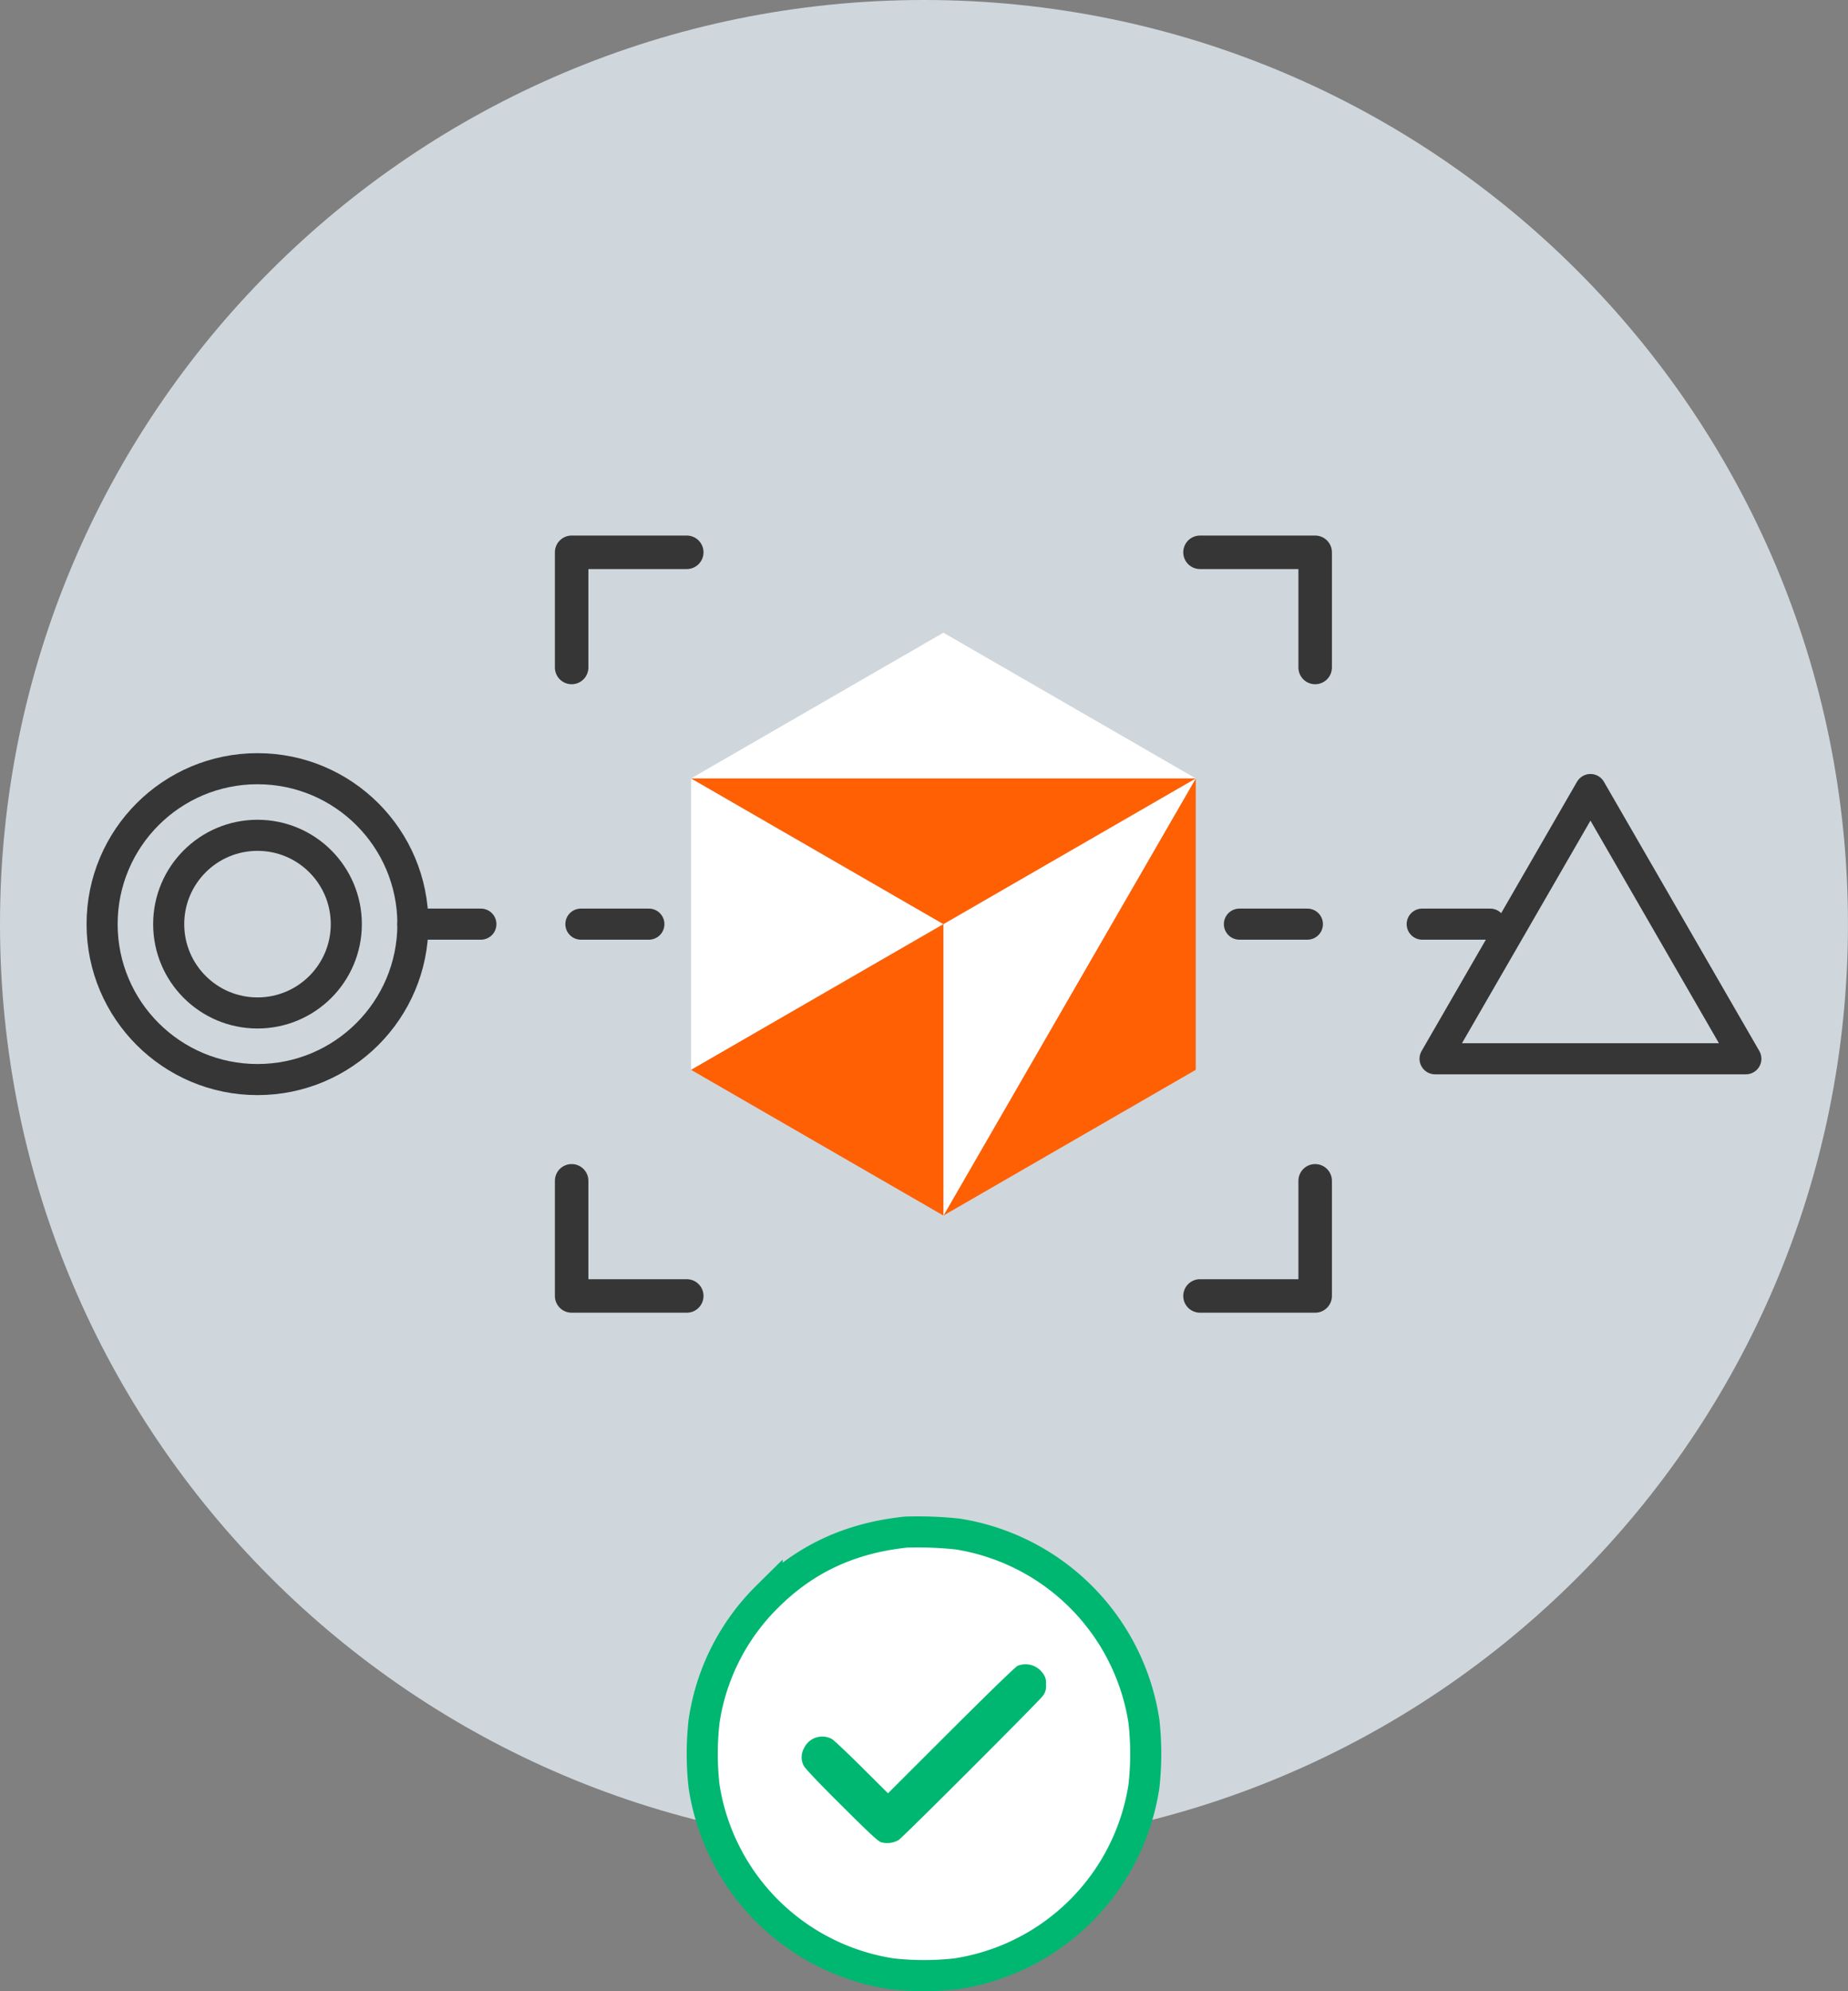 <?xml version="1.0" encoding="UTF-8"?>
<svg data-bbox="0 0 475.66 508.432" viewBox="0 0 475.67 512.41" xmlns="http://www.w3.org/2000/svg" data-type="ugc">
    <rect x="0" y="0" width="475.67" height="512.41" fill="#808080" stroke="none"/>
    <g>
        <g>
            <path fill="#cfd7dd" d="M475.66 237.83c0 131.35-106.48 237.83-237.83 237.83C106.48 475.66 0 369.18 0 237.83 0 106.48 106.48 0 237.83 0c131.35 0 237.83 106.48 237.83 237.83z"/>
            <path stroke-width="8" fill="none" stroke="#363636" stroke-linecap="round" stroke-linejoin="round" d="m409.38 203.19-40 69.29h80l-40-69.29h0z"/>
            <path stroke-width="8" fill="none" stroke="#363636" stroke-linecap="round" stroke-linejoin="round" d="M106.28 237.83c0 22.091-17.909 40-40 40s-40-17.909-40-40 17.909-40 40-40 40 17.909 40 40z"/>
            <path stroke-width="8" fill="none" stroke="#363636" stroke-linecap="round" stroke-linejoin="round" d="M89.14 237.83c0 12.625-10.235 22.86-22.86 22.86s-22.86-10.235-22.86-22.86 10.235-22.86 22.86-22.86 22.86 10.235 22.86 22.86z"/>
            <path stroke-width="8" fill="none" stroke="#363636" stroke-linecap="round" stroke-linejoin="round" d="M167.02 237.83h-17.5"/>
            <path stroke-width="8" fill="none" stroke="#363636" stroke-linecap="round" stroke-linejoin="round" d="M123.78 237.83h-17.5"/>
            <path stroke-width="8" fill="none" stroke="#363636" stroke-linecap="round" stroke-linejoin="round" d="M383.57 237.83h-17.5"/>
            <path stroke-width="8" fill="none" stroke="#363636" stroke-linecap="round" stroke-linejoin="round" d="M336.52 237.83h-17.5"/>
            <path fill="#ff6004" d="M307.78 200.33v75l-64.95 37.5 64.95-112.5z"/>
            <path fill="#ffffff" d="M242.83 312.83v-75l64.95-37.5-64.95 112.5z"/>
            <path fill="#ffffff" d="M177.88 200.33v75l64.95-37.5-64.95-37.5z"/>
            <path fill="#ff6004" d="M242.83 312.83v-75l-64.95 37.5 64.95 37.5z"/>
            <path fill="#ffffff" d="m307.78 200.33-64.95-37.5-64.95 37.5h129.9z"/>
            <path fill="#ff6004" d="m177.88 200.33 64.95 37.5 64.95-37.5h-129.9z"/>
            <path d="M338.52 337.83h-29.64a4.31 4.31 0 0 1 0-8.62h25.33v-25.32a4.31 4.31 0 0 1 8.62 0v29.63a4.31 4.31 0 0 1-4.31 4.31z" fill="#363636"/>
            <path d="M176.77 337.83h-29.63a4.31 4.31 0 0 1-4.31-4.31v-29.63a4.31 4.31 0 0 1 8.62 0v25.32h25.32a4.31 4.31 0 1 1 0 8.62z" fill="#363636"/>
            <path d="M147.14 176.09a4.31 4.31 0 0 1-4.31-4.31v-29.64a4.31 4.31 0 0 1 4.31-4.31h29.63a4.31 4.31 0 1 1 0 8.62h-25.32v25.33a4.31 4.31 0 0 1-4.31 4.31z" fill="#363636"/>
            <path d="M338.52 176.09a4.31 4.31 0 0 1-4.31-4.31v-25.33h-25.33a4.31 4.31 0 0 1 0-8.62h29.64a4.31 4.31 0 0 1 4.31 4.31v29.64a4.31 4.31 0 0 1-4.31 4.31z" fill="#363636"/>
            <path d="M294.45 443a57.61 57.61 0 0 0-48-48.22 97 97 0 0 0-13.25-.49c-14.43 1.52-26 6.91-35.76 16.66A56.72 56.72 0 0 0 181.22 443a75.11 75.11 0 0 0 0 16.69 57.64 57.64 0 0 0 48.27 48.27 73.93 73.93 0 0 0 16.69 0 57.64 57.64 0 0 0 48.27-48.27 75.92 75.92 0 0 0 0-16.69z" stroke="#00b771" stroke-miterlimit="10" fill-rule="evenodd" fill="#ffffff" stroke-width="8"/>
            <path d="M269.23 433.54a3.88 3.88 0 0 1-.85 2.95c-1 1.38-35.81 36.2-37.09 37.06a5.91 5.91 0 0 1-4.48.56c-.81-.26-3-2.27-10.24-9.5-6-5.94-9.4-9.56-9.73-10.25a4.79 4.79 0 0 1 .13-4.5 5.18 5.18 0 0 1 7.15-2.32c.44.23 3.88 3.46 7.63 7.19l6.82 6.78 16.22-16.2C255.13 435 261.35 429 261.94 428.7a5.43 5.43 0 0 1 6.49 1.94 3.83 3.83 0 0 1 .8 2.9z" fill="#00b771" fill-rule="evenodd"/>
        </g>
    </g>
</svg>
